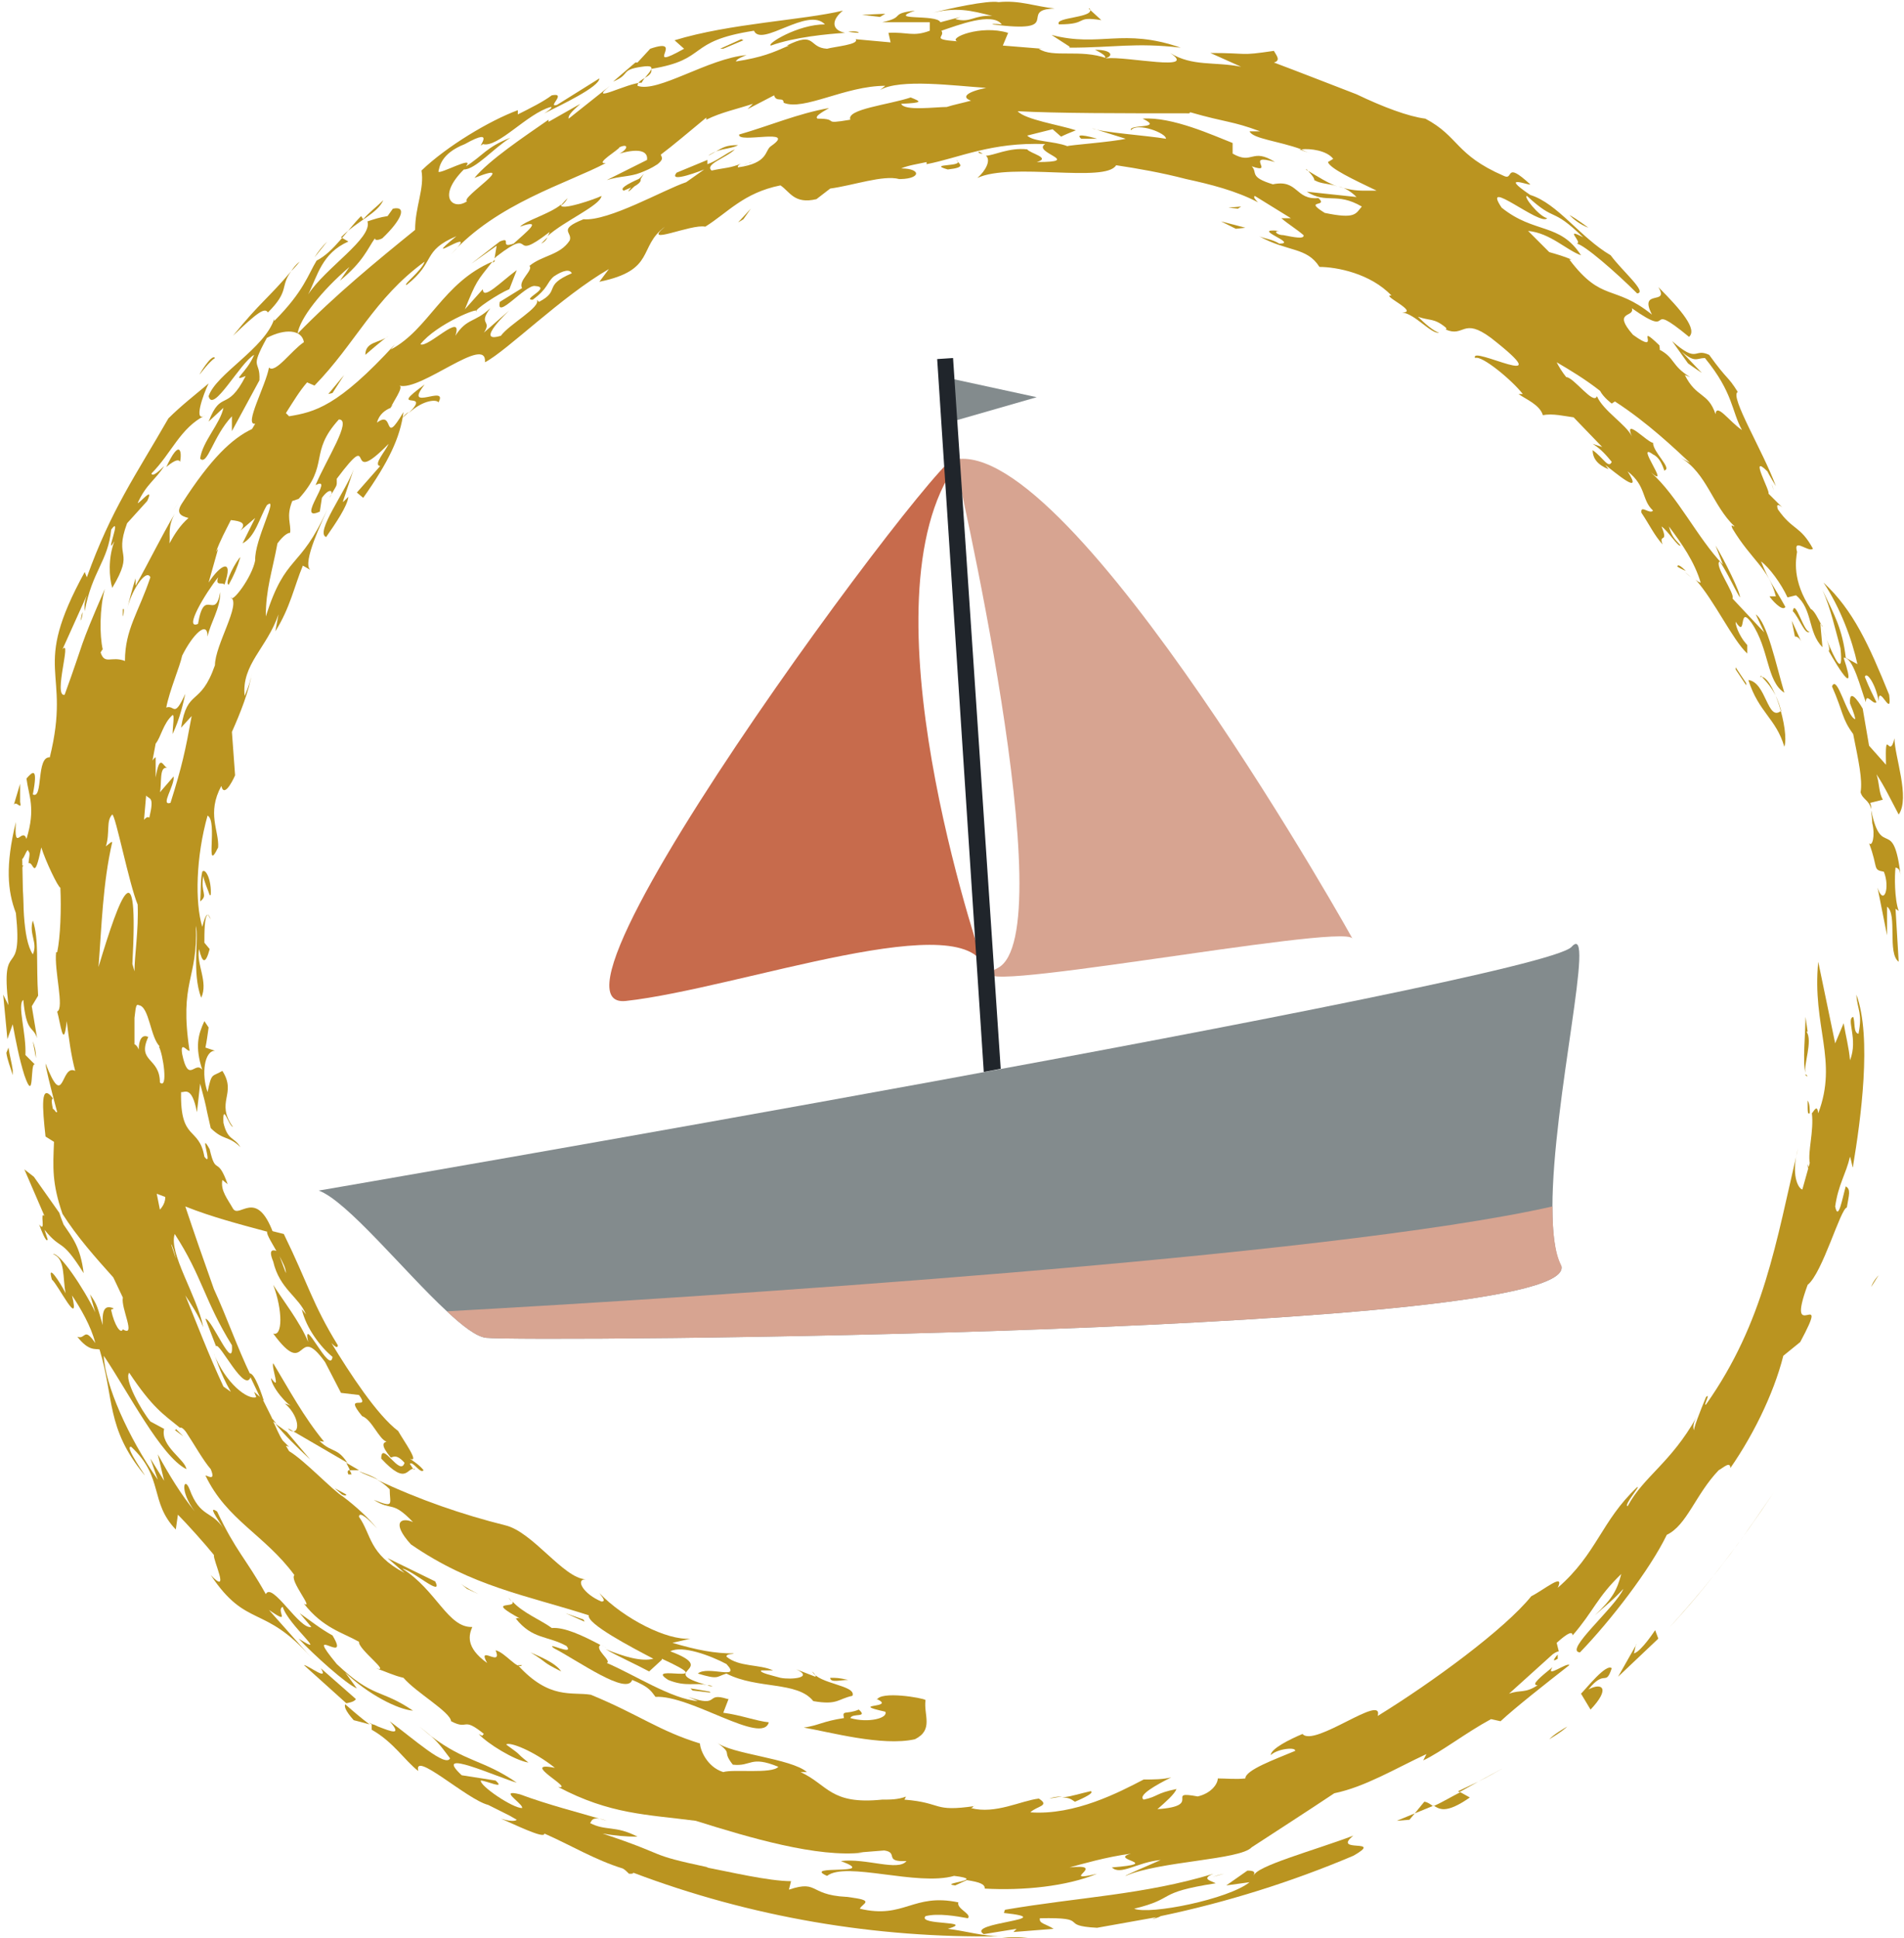<?xml version="1.0" encoding="UTF-8"?>
<svg id="Layer_1" data-name="Layer 1" xmlns="http://www.w3.org/2000/svg" viewBox="0 0 17.98 18.3">
  <defs>
    <style>
      .cls-1 {
        fill: #d7a491;
      }

      .cls-2 {
        fill: #c76b4c;
      }

      .cls-3 {
        fill: #838b8d;
      }

      .cls-4 {
        fill: #ba9420;
      }

      .cls-5 {
        fill: #20252b;
      }
    </style>
  </defs>
  <g>
    <path class="cls-4" d="m17.68,7.77c.03.12,0,.23-.03.19.09.24.03.25.14.27.06.15,0,.33-.06.15l.09.45v-.27c.1.07,0,.44.11.52l-.03-.5.03.02c-.04-.11-.04-.33-.03-.41.02.01.04,0,.05.09-.07-.6-.18-.15-.28-.63,0,.03.01.07.01.12Z"/>
    <path class="cls-4" d="m17.81,7.22l-.16-.18-.06-.35s-.13-.23-.12-.05c.01.03.04.09.05.15-.08-.02-.17-.43-.22-.31.11.25.09.3.2.45.05.25.09.43.07.55.02.07.08.07.1.16,0-.02,0-.04-.01-.06l.12-.03c-.04-.07-.03-.15-.06-.24.08.12.14.25.21.38.11-.16-.04-.55-.04-.72-.05.22-.09-.14-.08.26Z"/>
    <path class="cls-4" d="m17.67,7.63h0s0,0,0,0Z"/>
    <path class="cls-4" d="m2.95,13.55c.05.06.09.06.11.06-.19-.23-.33-.49-.48-.74-.02.04.08.28-.02.14,0,.08.16.27.21.27l-.08-.03c.16.14.14.33.03.24h.01s.55.32.55.32c-.11-.17-.16-.07-.32-.27Z"/>
    <path class="cls-4" d="m17.07,10.39c0,.12,0,.13.02.12,0-.04,0-.09-.02-.12Z"/>
    <path class="cls-4" d="m3.39,13.89c.05.03.12.05.18.08-.06-.04-.13-.06-.18-.08Z"/>
    <path class="cls-4" d="m1.66,13.5s0,0-.01,0l.08.06h0s-.07-.07-.07-.07Z"/>
    <path class="cls-4" d="m6.68,15.91s.03,0,.05.01c-.02,0-.03,0-.05-.01Z"/>
    <path class="cls-4" d="m.23,11.04l.19.44c-.05-.05.02.17-.05.08.01.03.07.19.08.14l-.03-.09c.17.21.15.06.37.41-.03-.25-.11-.34-.19-.46-.02-.05-.03-.08-.04-.11l-.24-.34-.09-.07Z"/>
    <path class="cls-4" d="m14.7,15.62h0s0,0,0,0Z"/>
    <path class="cls-4" d="m14.71,15.66v-.04s-.08.09,0,.04Z"/>
    <path class="cls-4" d="m3.3,13.88s.05,0,.09,0l-.12-.07s.02.04.03.06Z"/>
    <path class="cls-4" d="m2.93,13.78l-.22-.26-.11-.08c.08.1.19.21.33.34Z"/>
    <path class="cls-4" d="m6.25,15.66c.59.27-.19.04.06.2.17.07.26.02.37.05-.5-.14.13-.14-.35-.32.11-.06.38.04.53.12.15.16-.18.01-.27.09.2.06.17.03.27,0,.29.15.67.07.82.26.23.04.23-.02.37-.05.04-.1-.32-.11-.38-.23.01.01.04.04.03.05l-.18-.07c.17.08-.05.1-.15.08-.07-.02-.21-.05-.18-.07.04,0,.08,0,.11,0-.13-.06-.32-.03-.44-.13,0-.03.06-.02.07-.03-.18,0-.34-.03-.58-.1l.17-.04c-.22.02-.63-.19-.86-.43.02.03.07.08.02.08-.17-.07-.25-.21-.15-.21-.21-.01-.5-.45-.76-.51-.4-.1-.81-.24-1.21-.43.04.02.08.05.12.09,0,.14.05.18-.15.1.17.11.17,0,.37.21-.11-.05-.21,0-.02.21.58.4,1.09.48,1.68.67-.02.08.4.3.61.41-.11.03-.28-.02-.45-.09.1.06.28.14.41.21l.12-.11Z"/>
    <path class="cls-4" d="m4.8,15.08l.03.04s-.01-.02-.03-.04Z"/>
    <path class="cls-4" d="m5.68,15.53h0s.05.03.05.03c-.02-.01-.03-.02-.05-.03Z"/>
    <path class="cls-4" d="m3.27,14.11s-.07-.04-.11-.06l.07.06s.04.02.04,0Z"/>
    <path class="cls-4" d="m3.28,13.92h.04s-.01-.03-.02-.04c-.02,0-.02.02-.01.04Z"/>
    <path class="cls-4" d="m8.56,16.96h.07s-.06,0-.07,0Z"/>
    <path class="cls-4" d="m6.87,16.04c-.22-.07-.06.09-.37-.02l.09.04c-.25-.02-.6-.25-.86-.36.05-.02-.12-.13-.06-.17-.17-.09-.34-.17-.46-.16-.09-.07-.27-.14-.37-.25.03.07-.26-.02.07.16-.03-.01-.02,0-.04,0,.16.2.3.16.48.26.08.1-.21-.05-.12.02.23.12.69.45.74.3.17.07.18.11.22.16.33-.02,1.01.46,1.07.24-.11-.01-.27-.07-.43-.09l.05-.13Z"/>
    <path class="cls-4" d="m3.55,14.41l.03.04-.03-.04Z"/>
    <path class="cls-4" d="m2.52,11.61l.16.04c.23.47.27.66.51,1.05,0,.04-.04,0-.06-.02.17.28.43.68.63.83.05.09.21.31.11.26.04.03.09.06.13.11-.03.04-.1-.09-.13-.06.03.04.03.06.05.05-.08-.03-.07.17-.32-.1,0-.18.18.18.22.04-.08-.09-.11-.05-.13-.05-.1-.12-.07-.14-.04-.15-.07-.02-.14-.21-.23-.24-.19-.23.09-.04-.03-.2l-.17-.02-.15-.29c-.28-.39-.16.18-.49-.27.09.03.09-.22,0-.46.08.13.26.36.33.54-.06-.28.21.32.23.14-.11-.09-.25-.27-.29-.45l.04.05c-.07-.17-.25-.24-.31-.5-.05-.12,0-.11.03-.1-.05-.09-.11-.18-.08-.19Zm.12.25c.02.05.04.11.06.16,0-.05-.03-.1-.06-.16Z"/>
    <path class="cls-4" d="m16.73,4.57l.02.06s-.01-.04-.02-.06Z"/>
    <path class="cls-4" d="m1.62,4.84l.07-.1s-.05.07-.07.1Z"/>
    <path class="cls-4" d="m2.97,2.43l.12-.15c-.05.05-.09.1-.12.15Z"/>
    <polygon class="cls-4" points="15.91 3.41 15.91 3.41 15.89 3.39 15.91 3.41"/>
    <path class="cls-4" d="m8.01.3s.06.01.1.01c0-.01-.04-.02-.1-.01Z"/>
    <path class="cls-4" d="m2.95,2.45s0,0,0,0v-.02s0,.03,0,.03Z"/>
    <path class="cls-4" d="m.78,5.78s0,.05-.02.08c.01-.04.01-.06.02-.08Z"/>
    <path class="cls-4" d="m1.17,5.75s0,.05-.01.07v-.07Z"/>
    <path class="cls-4" d="m.31,9.83l.03.16c0-.08-.02-.13-.03-.16Z"/>
    <path class="cls-4" d="m.95,6.13v.03s0-.04,0-.03Z"/>
    <polygon class="cls-4" points="16.87 5.62 16.86 5.62 16.85 5.62 16.87 5.62"/>
    <path class="cls-4" d="m17.19,5.9l.06.13s-.04-.09-.06-.13Z"/>
    <path class="cls-4" d="m10.34.47s.13.06.09.08c.08-.01.09-.08-.09-.08Z"/>
    <path class="cls-4" d="m15.84,5.35s.05.03.08.04c-.04-.04-.08-.07-.08-.04Z"/>
    <path class="cls-4" d="m15.91,5.4l.06.05s-.04-.03-.06-.05Z"/>
    <path class="cls-4" d="m9.28,1.45s-.02-.01-.04-.02c0,.02.02.02.04.02Z"/>
    <path class="cls-4" d="m17.26,6.13s.31.56.15.08c.09-.01.16.29.21.42,0-.1.07.03.1,0-.03-.06-.07-.14-.11-.24.02-.06.11.09.13.23,0-.18.13.18.1-.06-.19-.47-.34-.8-.62-1.06.16.24.27.54.32.77l-.11-.06c-.03-.27-.11-.41-.22-.64.08.18.12.37.17.55.03.28-.05.11-.13-.08.02.05.03.09.02.11Z"/>
    <path class="cls-4" d="m16.47,6.05h0s.01.02.02.03l-.02-.03Z"/>
    <path class="cls-4" d="m1.95,9.67l.03.04s-.03-.04-.03-.04Z"/>
    <path class="cls-4" d="m16.7,5.61h0s0,0,0,0Z"/>
    <path class="cls-4" d="m1.95,8.62h0s0,0,0,0Z"/>
    <path class="cls-4" d="m.22,8.17s0,0-.01,0c0,.03,0,.02.01,0Z"/>
    <path class="cls-4" d="m1.95,8.62h0s0,0,0,0Z"/>
    <path class="cls-4" d="m3.71,3.83s-.02,0-.05.01c0,.01.01.01.05-.01Z"/>
    <path class="cls-4" d="m2.94,4.57h-.02s.02,0,.02,0Z"/>
    <path class="cls-4" d="m10.1.07c-.06,0-.11,0-.15,0,.04,0,.09,0,.15,0Z"/>
    <path class="cls-4" d="m1.96,8.63s.02.03.03.05c-.01-.03-.02-.04-.03-.05Z"/>
    <polygon class="cls-4" points="4.67 2.45 4.65 2.48 4.67 2.47 4.67 2.45"/>
    <path class="cls-4" d="m5.19,2.19s-.01.03-.02.04c.15-.14.5-.29.51-.38-.06.03-.41.15-.38.08-.11.09-.33.15-.39.21.23-.08.06.05-.06.16-.14.05-.01-.07-.13-.02l-.27.21.24-.17-.02.12s.01-.01.02-.02c.39-.3.1.08.5-.23Z"/>
    <path class="cls-4" d="m5.17,2.24s-.04.04-.06.06c.04-.02.05-.04.06-.06Z"/>
    <path class="cls-4" d="m7.02,1.56s.04-.02.08-.03c-.02,0-.05.02-.08.03Z"/>
    <path class="cls-4" d="m2.49,13.22s-.09-.29-.14-.25l.11.23.02.02Z"/>
    <path class="cls-4" d="m12.38,1.45s-.06-.02-.09-.04h-.02s.08.03.11.04Z"/>
    <path class="cls-4" d="m5.36,1.87s-.06.06-.06.07c.03-.02.05-.05.06-.07Z"/>
    <path class="cls-4" d="m12.34,1.6s.08.08.07.1c.07.04.14.03.22.06-.09-.03-.18-.09-.3-.16Z"/>
    <path class="cls-4" d="m12.64,1.76h0s0,0,0,0Z"/>
    <path class="cls-4" d="m2.56,13.38l.05.06-.03-.02c.03.06.05.12.09.18l.06.06s-.02-.01-.03-.01l.03.05c.15.09.41.37.51.43.12.09.25.21.32.3-.07-.08-.17-.17-.17-.11.12.17.09.35.43.53l-.16-.14.45.22c.08.16-.22-.11-.31-.12.32.2.43.56.66.55-.03.07-.07.19.14.34-.1-.18.15.05.08-.12.09.02.21.19.25.14h-.04c.3.33.51.25.69.28.46.19.64.34,1.03.46,0,.05.06.22.22.27.09-.03.46.02.52-.05-.27-.11-.25,0-.43-.02-.11-.14.01-.09-.15-.21.13.11.7.15.85.28h-.06c.26.12.28.31.77.26.08,0,.15,0,.23-.03-.01,0-.01.02-.02.03.37.03.26.12.67.06-.03,0-.01.01-.04.02.23.06.47-.07.64-.09.11.07-.02.07-.08.13.42.03.84-.19,1.07-.31.09,0,.18,0,.26-.02-.14.07-.32.17-.26.21.14-.03.11-.06.31-.1-.02.05-.1.12-.18.19.44-.03.06-.18.38-.12.13-.03.19-.12.19-.17.08,0,.17.01.26,0,0-.08.28-.18.47-.26.01-.04-.17-.02-.23.04,0-.06.18-.15.3-.2.11.13.77-.39.71-.17.52-.32,1.2-.82,1.45-1.13.12-.06.32-.23.25-.08.37-.32.41-.63.75-.95.04-.02-.13.17-.09.18.15-.28.41-.41.65-.84-.04.07-.03.11-.02.13-.02,0,.06-.2.11-.32.05-.05-.03.09,0,.07.55-.78.66-1.53.87-2.42-.07.25,0,.38.04.39l.07-.25c-.02-.11.04-.3.02-.47.02-.02.05-.09.06,0,.19-.5-.06-.82,0-1.43l.16.77.08-.19c.02.12.05.23.06.35.08-.2-.04-.39.03-.41.02.05,0,.15.05.16.04-.2-.01-.22-.02-.37.15.4.04,1.19-.03,1.61,0,.07-.02-.06-.03-.08-.04.17-.11.26-.14.47.03.15.07-.09.1-.19.05.03.03.08.01.2-.06.01-.23.62-.37.73-.22.6.23-.02-.07.54l-.16.13c-.09.36-.3.79-.55,1.13l.05-.07c0-.07-.07,0-.11.02-.22.23-.3.52-.49.61-.16.33-.53.81-.82,1.11-.16-.01.34-.43.41-.6-.08.09-.18.17-.27.25.17-.16.21-.24.25-.39-.23.22-.26.35-.46.58,0-.04-.04-.03-.15.07l.02.08s-.02,0-.06.03l-.41.37c.11-.04.15,0,.27-.08-.07,0,.03-.08.14-.17-.07.11.14-.05.16-.02-.23.18-.51.4-.65.53l-.09-.02c-.24.13-.47.31-.64.39l.03-.06c-.3.14-.58.31-.87.37-.27.18-.52.34-.78.51-.11.12-.87.13-1.19.27-.02,0,.22-.1.33-.15-.22.02-.38.15-.46.07.5-.04-.04-.07.18-.13-.23.03-.47.1-.58.13.38-.04-.12.15.26.06-.29.12-.7.16-1.06.14,0-.04-.04-.06-.17-.08l-.11.05c-.17-.02.32-.05-.01-.09-.35.1-1.02-.14-1.2,0-.25-.11.51,0,.13-.14.24-.03.54.1.62,0-.22.01-.07-.08-.21-.1l-.25.02h.05c-.43.05-1.07-.14-1.58-.3-.46-.06-.81-.06-1.3-.32.17.03-.38-.25-.03-.18-.2-.16-.43-.25-.46-.22.18.13.06.05.21.17-.13-.02-.39-.18-.47-.27.05.03.03.01.05,0-.21-.17-.14-.03-.31-.12-.01-.09-.33-.27-.45-.41-.09-.02-.17-.06-.26-.09.15.05-.17-.18-.16-.25-.16-.09-.34-.13-.52-.36.1.06-.14-.22-.09-.27-.28-.38-.64-.52-.84-.94.02,0,.1.06.05-.06-.07-.08-.16-.24-.22-.33h0s0,0,0,0c-.03-.05-.06-.07-.07-.06-.16-.13-.26-.19-.48-.52-.05.06.11.35.2.46l.13.07c-.04.16.2.29.21.38-.24-.12-.55-.73-.78-1.07.01.27.23.77.51,1.17l-.07-.2.13.21-.06-.25c.11.2.22.38.35.54-.15-.2-.1-.34-.05-.21.1.27.21.2.32.37-.06-.1-.15-.22-.06-.16.18.38.27.44.46.78.06-.12.32.34.43.31l-.11-.13c.1.07.2.15.31.21.18.3-.29-.13.04.27.35.33.41.23.72.44-.14-.01-.42-.15-.64-.36l.11.15c-.1-.04-.41-.32-.55-.47.3.19-.1-.13-.15-.3-.07.03.09.18-.13.03.16.18.16.18.4.45-.45-.51-.61-.27-.95-.78.19.2.02-.14.03-.19-.08-.1-.26-.3-.34-.38l-.02.14c-.25-.26-.11-.49-.42-.78-.08-.02.17.32.12.26-.36-.44-.28-.72-.42-1.18-.04-.01-.1.02-.21-.12.08.03.06-.1.17.06-.04-.16-.14-.33-.22-.45.08.33-.13-.1-.19-.15-.05-.17.08.03.13.13-.03-.14,0-.33-.12-.37.06-.02.29.32.4.55l-.05-.17c.07.1.07.12.12.29-.01-.18.04-.18.1-.16,0,.02-.02,0-.02.02.03.14.09.23.11.18.13.08-.02-.2,0-.3l-.09-.19c-.17-.19-.34-.38-.48-.6-.1-.29-.09-.44-.08-.68l-.08-.05c-.03-.27-.05-.52.07-.36-.02.01-.01.05,0,.1.01,0,.02.02.03.03h.01c-.07-.26-.11-.43-.11-.46.18.46.14,0,.28.07-.04-.15-.06-.31-.08-.47-.03.29-.06.01-.09-.09.07-.03-.03-.39-.01-.56h.01c.03-.14.04-.41.03-.61-.02,0-.14-.25-.18-.38-.07.34-.07.13-.12.15,0-.04.02-.1,0-.11-.01-.05-.04.06-.06.07.01.37,0,.75.1.9.05-.11-.04-.19,0-.32.06.18.03.41.05.71l-.06.1.05.3c-.04-.12-.1-.04-.13-.36-.06.04.03.32.02.52l.09.09c-.05-.03,0,.39-.1.1-.05-.16-.08-.32-.11-.48l-.05.14-.04-.42.05.1c-.08-.67.14-.2.07-.87-.08-.21-.1-.45,0-.86-.02.3.06.04.1.16.09-.29.02-.41,0-.57.06-.07.11-.11.06.15.1.05.03-.36.16-.35.21-.85-.19-.8.33-1.75l.02.05c.23-.64.46-.96.77-1.5.12-.12.25-.22.38-.33-.05.1-.15.38-.03.3-.24.12-.32.36-.51.55.01.04.09-.04.12-.07-.08.13-.17.17-.25.35.02,0,.16-.17.09-.02l-.19.21c-.13.35.08.24-.14.61-.03-.1-.04-.28.02-.44-.1.17.08-.26-.03-.11-.03.3-.18.39-.25.77,0-.05-.01-.06.02-.15l-.23.51c.09-.11-.09.45.02.43.2-.55.12-.4.38-1-.05.18-.05.44-.02.57,0,0-.01.01-.02.03.04.12.1.03.23.08,0-.3.13-.46.24-.79-.04-.09-.19.14-.22.31.02-.1.05-.2.08-.3v.07c.13-.23.24-.46.37-.68-.07.13-.04.2-.05.28.05-.09.1-.17.18-.24-.08-.02-.12-.05-.06-.14.27-.42.47-.61.66-.7l.03-.05c-.11.02.1-.36.13-.53.06.06.21-.16.33-.24-.02-.12-.18-.13-.35-.04-.17.31-.06.2-.07.4l-.26.48v-.14c-.18.19-.23.47-.3.4.02-.16.19-.33.22-.48l-.14.13c.12-.31.17-.08.35-.43-.15.06.01-.03.08-.2-.13.07-.39.56-.43.39.07-.21.53-.45.62-.73v.02c.28-.28.32-.44.4-.57.16-.08.29-.29.42-.42l.02.03c.06-.07.13-.12.19-.18-.06.13-.24.19-.4.35l.07.04c-.25.11-.29.32-.38.5.16-.25.61-.53.56-.69.06-.02.12-.04.19-.05l.05-.07c.14-.03.08.11-.1.28-.04.02-.07.02-.07,0-.07.1-.11.22-.33.4l.09-.13c-.27.23-.47.49-.49.63.35-.36.74-.68,1.11-.98,0-.22.09-.39.06-.56.24-.23.64-.47.91-.57v.04c.12-.06.24-.12.32-.18.15-.03-.05.12.05.09l.4-.25c0,.08-.36.25-.52.33.03-.02.09-.06.06-.06-.22.06-.5.39-.64.35-.08.07.15-.18-.17,0-.23.09-.24.22-.25.26.01.03.35-.16.26-.05.16-.1.19-.18.42-.27-.16.1-.33.3-.44.3-.26.26-.1.39.03.3-.07-.03.52-.4.07-.22.14-.17.47-.39.7-.55v.02s.3-.17.3-.17c-.04.04-.12.1-.11.14l.39-.31c-.22.18.17-.03.3-.03.03-.07.19-.18,0-.15-.21.03-.1.07-.27.14l.21-.18h.02s.12-.13.12-.13c.35-.12-.09.23.32,0l-.09-.08c.52-.16,1.22-.19,1.59-.28-.1.08-.12.18.02.21-.16.01-.48.04-.7.12-.05-.01.25-.2.51-.2-.16-.17-.6.22-.67.06-.65.1-.42.27-.97.36.02.08-.13.09-.13.16.19.07.67-.26,1.03-.29-.03.01-.1.04-.1.06.25-.04.34-.08.5-.15h-.02c.28-.14.2.02.38.03.07-.02.31-.04.27-.09l.33.03-.02-.09c.18-.01.23.04.39-.02v-.08c-.15,0-.3,0-.45,0,.23-.05.06-.08.31-.11-.28.1.21.03.24.11l.19-.05-.05.02c.15.04.17-.04.35-.03-.2-.05-.34-.09-.6-.02.19-.05.56-.13.66-.11.2-.02.34.04.53.06-.36.01.11.24-.59.15.01-.01.07,0,.09,0-.09-.12-.42.01-.57.06.04.06-.11.08.15.1-.09-.03.22-.16.48-.08l-.05.12.37.03h-.03c.13.09.39,0,.64.09.19-.02.87.13.6-.05.21.13.42.08.67.13l-.29-.13c.38,0,.26.03.6-.02.02.04.07.09,0,.11.24.09.52.2.78.3.25.12.49.21.65.23.32.17.28.34.74.54.1.05,0-.15.25.08.01.02-.31-.11,0,.1.26.08.47.4.76.57.11.15.35.35.25.36-.2-.2-.5-.46-.57-.47.06-.01-.13-.16.06-.06-.31-.3-.25-.13-.53-.39-.04,0,.11.19.19.21-.06.08-.63-.4-.43-.1.31.25.55.14.75.45-.14-.05-.29-.21-.5-.23l.2.2c.07.02.14.04.21.07h-.02c.31.41.42.23.78.52-.13-.25.17-.08.06-.26.22.22.37.4.29.47-.45-.37-.1.04-.54-.27.03.09-.19.02.01.25.29.21,0-.14.25.1,0,.02.01.04,0,.04.15.08.11.15.29.26l-.05-.02c.11.22.22.16.29.37.01-.11.13.07.25.15-.1-.18-.08-.35-.35-.68-.08,0-.09.05-.22-.06l.19.2s-.09-.06-.13-.09l-.15-.21c.25.22.2.06.35.13.18.25.17.19.27.35-.08.04.24.56.36.89-.03-.05-.06-.1-.08-.14-.18-.18.03.19.01.21l.13.13s-.07-.06-.04.02c.14.2.21.15.33.37-.04.04-.19-.11-.15.03-.01.07-.05.27.13.54.03.01.07.09.11.17,0-.01-.01-.03-.02-.03l.02.22c-.14-.14-.09-.36-.25-.49l-.08.02c-.06-.13-.17-.28-.25-.34.08.2.12.23.23.43-.03.05-.14-.08-.15-.1h.06c-.07-.27-.23-.34-.41-.64-.02-.05,0-.02.02-.02-.21-.2-.26-.5-.51-.65l.09.05c-.14-.13-.4-.38-.71-.58l-.03.02s-.08-.06-.11-.12h0c-.14-.11-.29-.2-.41-.27.02.04.05.09.09.14.07,0,.26.27.29.18.06.14.28.27.33.38-.08-.19.15.06.2.06,0,.09.18.24.11.26,0,.04-.02-.11-.11-.15-.18-.13.18.34-.02.17.25.22.44.62.68.87l-.07-.18c.08.13.24.45.23.49-.06-.1-.11-.22-.19-.34-.06.03.15.31.12.35l.3.32-.08-.17c.11.08.19.47.27.74-.17-.11-.14-.41-.31-.66-.13-.18-.04.16-.15-.01,0,.06.06.17.11.22v.08c-.14-.13-.31-.5-.49-.7.02.02.04.03.05.03-.06-.2-.18-.37-.3-.53.03.11.07.13.11.18-.02.02-.12-.14-.18-.18.07.17-.03.06.01.17-.08-.09-.12-.18-.2-.3-.01-.08.08.02.11-.02-.11-.1-.06-.23-.24-.37.16.25-.13,0-.21-.06l.03.04c-.1-.04-.15-.1-.15-.18.1.07.15.18.18.11-.05-.06-.1-.12-.18-.17l.09.03-.27-.28c-.08-.01-.2-.04-.29-.02-.03-.1-.16-.15-.23-.2h.04c-.1-.13-.39-.37-.45-.34-.06-.13.84.35.15-.19-.27-.2-.25,0-.43-.08,0,0,.02,0,0-.02-.11-.09-.15-.06-.26-.1.06.06.15.14.2.15-.07.02-.23-.18-.35-.19.17,0-.21-.17-.1-.16-.2-.21-.52-.27-.68-.27-.12-.19-.3-.14-.57-.29.04.02.13.03.19.07.19,0-.29-.15,0-.12-.06,0-.02.04.04.04.1.02.2.04.19,0-.07-.06-.14-.1-.21-.16h.09s-.34-.21-.34-.21c-.02.01.01.04.03.06-.21-.11-.45-.17-.68-.22-.23-.06-.46-.1-.66-.13-.1.17-.99-.03-1.31.12.08-.07.13-.17.08-.21.07,0,.22-.08.39-.06.03.04.23.08.09.12.45,0-.05-.09.08-.17-.51-.02-.81.13-1.12.19v-.02c-.09.02-.17.03-.24.06.2,0,.19.11-.05.1h.03c-.15-.04-.43.06-.65.09l-.13.1c-.21.05-.25-.07-.34-.13-.35.07-.5.26-.71.39-.13-.03-.61.19-.38,0-.26.19-.08.41-.62.52l.09-.12c-.45.26-.96.77-1.17.88.02-.27-.61.28-.81.22.05.01-.07.17-.08.21-.05.02-.11.06-.13.14.17-.13.05.24.25-.1-.03.24-.14.47-.38.81l-.06-.05.22-.25c-.07-.01.05-.14.08-.21-.44.45-.1-.19-.49.33,0,.08.01.04-.07.18.05-.06.01-.11-.07,0l-.02.13c-.24.11.15-.35-.04-.25.1-.24.35-.62.22-.62-.29.32-.08.42-.38.75l-.06.02c-.06.15-.01.21-.02.3-.02,0-.06.02-.12.1-.05.27-.11.43-.11.69.19-.6.32-.43.58-1.01-.04.1-.24.5-.16.57l-.07-.04c-.08.19-.12.4-.26.62l.03-.16c-.11.32-.35.47-.32.77.04-.09.06-.16.07-.22-.03.18-.11.38-.19.56l.03.41s-.1.23-.13.1c-.14.26-.02.42-.03.58-.13.27,0-.25-.1-.3-.11.39-.12.82-.05,1.05.02-.08.04-.12.05-.11-.03.01-.03.17-.03.26l.05.06c-.04.15-.07.13-.1,0-.03.14.09.31.02.46-.09-.24-.02-.56-.05-.68.02.51-.16.52-.06,1.18-.02.01-.09-.1-.07.03.06.29.12.06.19.15-.07-.22-.04-.33.02-.46l.04.06s-.02.15-.03.19l.09.03c-.1,0-.13.22-.07.39.04-.19.04-.14.14-.2.14.22-.07.29.1.53-.04-.01-.1-.24-.09-.04.04.17.1.13.16.23-.11-.11-.16-.06-.28-.18-.07-.3-.02-.12-.1-.42l-.03.27c-.05-.26-.12-.18-.15-.19-.01.47.17.32.22.61.09.12-.06-.27.05-.07.06.26.07.05.17.33l-.05-.04c-.02.1.05.18.1.27.06.1.22-.2.38.23-.03-.01-.04-.02-.05-.01-.26-.07-.53-.14-.78-.24.08.24.17.5.27.78.12.26.22.55.35.82-.05.19-.3-.33-.33-.28l-.1-.26c.06,0,.27.52.25.25-.26-.42-.28-.65-.54-1.05-.06.18.21.58.27.88-.05-.12-.11-.21-.17-.3.11.27.22.56.36.86l.07.05c-.11-.19-.15-.35-.16-.36.11.28.32.44.4.41l-.02-.05.08.07.09.18Zm14.51-2.39s.01.04.02.05c-.01-.01-.02,0-.02-.05ZM1.06,7.95c-.09.39-.1.8-.13,1.18.21-.7.38-1.13.32-.03l.02.07c0-.15.04-.39.03-.63-.08-.19-.21-.85-.24-.85-.06.06-.02.17-.06.3l.05-.04Zm.35-.23c.05-.21,0-.17-.03-.21l-.02.23s.03-.04.05-.02Zm-.06-.2s0,.04-.02.05l.02-.05Zm.26,4.23s0-.01,0-.02l.05.15s-.01-.06-.04-.13Zm-.05-.45l-.08-.03.03.15s.05-.05.05-.11Zm-.05-1.42c-.09-.08-.1-.38-.2-.39-.03-.02-.03.05-.04.12,0,.08,0,.16,0,.25.01,0,.03.02.04.05,0-.09.03-.15.09-.12-.11.24.11.19.11.43.08.07.03-.27-.01-.34ZM14.37,2.8s0,.04.02.08l-.17-.07c-.23-.19-.35-.47-.66-.51-.1-.09-.12-.18-.16-.26.05.04.09.07.14.11.77.28.24.38.82.65Zm-3.14-1.73s.05,0,.05,0c-.73,0-1.29,0-1.67-.02.07.08.4.13.55.18-.05.02-.1.04-.14.06l-.08-.07-.24.06c.06.06.25.05.38.1.01-.01.43-.04.55-.07l-.32-.1c.08.04.53.07.7.1.01-.05-.27-.16-.33-.08-.03-.06.32-.01.11-.11.28-.02.67.16.85.23v.1c.19.11.18-.06.4.08-.3-.09.01.12-.22.04.06.06-.03.1.2.17.24-.05.21.15.43.13.1.09-.15.01.06.14.29.06.29.01.35-.06-.24-.14-.33-.02-.52-.14l.47.05c-.06-.06-.12-.09-.17-.1.09.03.16.04.24.04.04,0,.08,0,.12,0-.23-.11-.44-.21-.46-.27l.05-.03c-.06-.08-.22-.1-.3-.09-.22-.08-.46-.1-.49-.17h.1c-.27-.1-.31-.08-.66-.18ZM2.73,3.93c.24-.04.46-.09,1-.68l-.04.05c.36-.19.49-.63.96-.83-.15.19-.15.18-.26.45l.17-.19c0,.11.17-.07.32-.18l-.07.18c-.1.04-.34.2-.31.21.04-.05-.38.12-.53.31.07.04.41-.32.33-.08.11-.17.18-.12.33-.26-.12.16.02.11-.06.23l.24-.21s-.34.32-.08.24c.08-.11.38-.27.34-.34l.02.02c.21-.11.03-.15.31-.27-.02-.04-.08-.03-.17.03-.07.06-.05.11-.2.22-.11,0,.19-.12.02-.13-.09-.01-.37.33-.33.15l.21-.13c-.04-.07.11-.17.07-.21.12-.1.29-.1.38-.24.03-.08-.12-.1.13-.2.24.02.76-.28.97-.35l.17-.12s-.35.14-.26.03l.29-.12v.04c.09-.03.17-.1.26-.14-.08.08-.29.14-.22.2.14-.03.17-.02.29-.07-.03.01-.05.03-.04.04.29-.04.25-.16.31-.2.26-.18-.32-.02-.3-.11.28-.08.56-.2.85-.25-.07.04-.14.08-.11.1.22,0,.02.06.31.01-.04-.1.36-.14.57-.21.1.04.12.05-.09.06.03.07.32.03.43.03.06-.02.16-.04.23-.06-.09-.03-.05-.08.14-.12h.01c-.31-.02-.82-.09-1.01.02l.05-.04c-.38,0-.77.24-.96.16,0-.06-.07,0-.09-.07l-.25.13.05-.05c-.15.05-.3.08-.44.15v-.02c-.17.14-.31.26-.43.35.01.03.03.04-.03.09-.06.04-.11.06-.16.08h0s0,0,0,0c-.1.04-.19.03-.32.07l.38-.19c.01-.07-.05-.12-.26-.06.08-.04.09-.1,0-.06,0,.02-.24.16-.13.15-.36.19-1.03.38-1.46.86.32-.32-.34.15.05-.17-.33.14-.19.24-.47.46-.04,0,.14-.13.17-.22-.48.35-.65.77-1.04,1.17l-.07-.03c-.07.08-.13.18-.2.29Zm-.55.98c-.05.1-.1.19-.14.3l.02-.03-.09.32c.11-.17.24-.24.15.02-.02-.03-.09.02-.06-.07-.12.15-.33.5-.19.44.06-.36.16-.02.21-.3,0,.16-.09.28-.12.42,0-.16-.14-.02-.24.18-.02.1-.12.33-.15.49.08-.03.07.11.18-.13-.02.09-.05.23-.12.38,0-.07.02-.18,0-.18-.09.08-.11.21-.16.27l-.03.16s.02-.03.03-.03v.19c.04-.24.07-.1.11-.09-.08-.02-.05.15-.07.23l.13-.15c.01.09-.13.28-.03.25.11-.35.14-.49.2-.82l-.1.11c.06-.38.18-.19.32-.59,0-.19.25-.58.15-.64.01.06.2-.19.23-.35-.01-.19.23-.62.11-.52-.07.12-.11.3-.23.36l.12-.24-.14.12c.06-.07.01-.09-.09-.1Zm-1.63,5.92h0s0,0,0,0h0Z"/>
    <path class="cls-4" d="m16.93,5.77c.06.06.12.24.16.19-.05.03-.14-.32-.16-.19Z"/>
    <path class="cls-4" d="m16.95,6.01s.04-.01.07.07l-.1-.22.03.15Z"/>
    <path class="cls-4" d="m16.63,6.38c.08.09.14.15.19.33-.13.11-.14-.27-.31-.29.1.31.26.36.34.63.05-.15-.11-.69-.23-.66Z"/>
    <polygon class="cls-4" points="16.39 6.32 16.49 6.47 16.49 6.45 16.39 6.3 16.39 6.32"/>
    <path class="cls-4" d="m15,2.15s-.12-.09-.18-.12c.04.04.1.09.18.12Z"/>
    <path class="cls-4" d="m15.76,15.37c.37-.4.69-.83.99-1.28-.26.38-.5.74-.99,1.28Z"/>
    <path class="cls-4" d="m10.1.45c.42,0,.62-.05,1.05,0-.55-.19-.76,0-1.22-.12l.17.11Z"/>
    <path class="cls-4" d="m10.29.08c.06.09-.34.08-.29.15.29,0,.14-.08.4-.04l-.12-.11Z"/>
    <polygon class="cls-4" points="11.72 1.95 11.6 1.96 11.69 1.97 11.72 1.95"/>
    <polygon class="cls-4" points="8.31 .16 8.36 .13 8.14 .14 8.31 .16"/>
    <path class="cls-4" d="m8.4.11l-.05.03.05-.03Z"/>
    <polygon class="cls-4" points="11.53 2.09 11.67 2.16 11.76 2.15 11.53 2.09"/>
    <path class="cls-4" d="m10.21,1.31h.15s-.23-.07-.15,0Z"/>
    <polygon class="cls-4" points="7 .37 6.8 .46 6.83 .46 7.02 .38 7 .37"/>
    <path class="cls-4" d="m9.03,1.51c.1.07-.29.03-.08.09.18-.02.11-.05.08-.09Z"/>
    <path class="cls-4" d="m6.76,1.43s-.05.02-.07.04l.07-.04Z"/>
    <path class="cls-4" d="m6.76,1.43c.08-.03.16-.03.21-.06-.11,0-.14.02-.21.06Z"/>
    <path class="cls-4" d="m5.89,1.8l.07-.03c-.05.06-.02.04.03-.01.07-.04.06-.06.06-.07l.03-.05s-.03.04-.05.05c-.11.05-.18.09-.14.11Z"/>
    <path class="cls-4" d="m2.2,3.17c.23-.22.3-.27.33-.22.21-.21.11-.24.22-.39-.22.26-.29.29-.55.61Z"/>
    <path class="cls-4" d="m2.75,2.56s.05-.05.08-.09c-.04.03-.06.06-.08.09Z"/>
    <polygon class="cls-4" points="7.09 1.97 6.97 2.1 7.02 2.07 7.09 1.97"/>
    <path class="cls-4" d="m1.89,3.53s.09-.12.14-.15c-.03-.05-.17.19-.14.15Z"/>
    <path class="cls-4" d="m3.45,3.35s.16-.14.22-.18c-.08.07-.22.05-.22.18Z"/>
    <path class="cls-4" d="m1.57,4.41s.11-.1.13-.05c.02-.09,0-.23-.13.05Z"/>
    <polygon class="cls-4" points="3.1 3.72 3.14 3.71 3.25 3.54 3.1 3.72"/>
    <path class="cls-4" d="m4.14,3.8c.1-.18-.34.1-.13-.17-.37.27.08.04-.15.27.14-.13.27-.13.28-.1Z"/>
    <path class="cls-4" d="m3.86,3.89s-.04.04-.07.06c.03-.03.05-.05.07-.06Z"/>
    <path class="cls-4" d="m1.95,6.08s0-.05,0-.07c0,.02,0,.05,0,.07Z"/>
    <path class="cls-4" d="m3.24,4.73l.1-.3c-.07.2-.37.6-.26.64.09-.13.2-.29.21-.38l-.05.05Z"/>
    <path class="cls-4" d="m.19,7.56v-.16s-.06.2-.06.2c.02-.05.08.06.06-.03Z"/>
    <path class="cls-4" d="m.13,7.63v-.04s0,.02,0,.04Z"/>
    <path class="cls-4" d="m2.16,5.52c.05-.09.08-.16.11-.26-.03.02-.16.25-.11.26Z"/>
    <polygon class="cls-4" points=".22 8.67 .22 8.41 .21 8.7 .22 8.67"/>
    <path class="cls-4" d="m.08,9.89l-.02.05c.01.07.04.14.06.21v-.05c-.01-.07-.03-.14-.04-.21Z"/>
    <path class="cls-4" d="m1.99,8.45c.01-.14-.05-.26-.08-.22-.02.09-.01.18-.02.28.08-.06,0-.08.03-.24.01.06.04.12.06.18Z"/>
    <path class="cls-4" d="m4.93,17.07c-.09,0-.4-.21-.39-.26.05,0,.24.09.14,0l-.32-.05c-.29-.27.34.02.52.07-.32-.22-.48-.19-.81-.44.09.08.14.16.18.21-.04.09-.34-.18-.57-.35.12.14.02.1-.11.05-.02-.01-.04-.02-.05-.02l-.04-.02.03.02s0,.02,0,.05c.21.12.31.29.44.39-.05-.2.46.27.66.32l.2.1.07.04s-.02.03-.15-.01c.1.04.42.2.41.14.25.11.48.25.74.33.02.01.04.03.06.05.03,0,.04,0,.04-.01,1.11.42,2.29.62,3.47.6-.17,0-.33-.05-.5-.07.27-.08-.29-.03-.21-.12.12-.03.29,0,.4.02.04-.04-.11-.09-.09-.15-.43-.09-.51.16-.93.06.02-.05.16-.08-.12-.11h.07c-.45,0-.32-.17-.62-.07l.02-.08c-.21,0-.59-.09-.8-.13h.02c-.61-.13-.34-.1-1-.32.11.02.22.03.33.03-.21-.11-.3-.05-.45-.13.02,0,0-.08.16-.02-.27-.08-.55-.15-.82-.25-.2-.05,0,.07.02.12Z"/>
    <path class="cls-4" d="m4.08,16.4s-.07-.06-.12-.1c.05.04.09.07.12.1Z"/>
    <path class="cls-4" d="m9.71,18.29h-.25c.08.01.16.01.25,0Z"/>
    <path class="cls-4" d="m3.03,15.75c.08.13-.12-.03-.16-.03l.4.36s.08-.01.09-.04l-.33-.29Z"/>
    <path class="cls-4" d="m3.34,16.24s.08.02.15.04c-.08-.06-.15-.12-.23-.19-.01.02,0,.06.08.15Z"/>
    <path class="cls-4" d="m4.35,14.95l.06.05.11.05c-.06-.03-.12-.06-.17-.1Z"/>
    <path class="cls-4" d="m5.3,15.78c-.06-.09-.23-.15-.29-.18.18.11.09.08.29.18Z"/>
    <polygon class="cls-4" points="5.34 15.23 5.52 15.31 5.51 15.29 5.34 15.23"/>
    <path class="cls-4" d="m11.45,17.72l.11-.03c-.05.01-.08.02-.11.03Z"/>
    <path class="cls-4" d="m9.48,18.06c.56.06-.37.09-.19.2l.31-.05-.03.03.38-.03c-.08-.05-.14-.05-.13-.1.5-.01.16.07.54.09l.56-.1-.04.02s.07-.02.08-.03c.62-.13,1.23-.32,1.82-.57.3-.17-.21-.02,0-.19-.37.14-.93.29-.94.38,0-.02.03-.05-.06-.05l-.2.14.22-.03c-.2.16-.94.31-1.09.25.41-.1.19-.15.77-.24-.03-.02-.15-.04-.02-.09-.66.2-1.27.22-1.97.34Z"/>
    <path class="cls-4" d="m15.62,15.39h0s0,0,0,0Z"/>
    <path class="cls-4" d="m15.45,15.53l-.17.3.38-.36-.03-.08s-.13.2-.2.22l.02-.09Z"/>
    <path class="cls-4" d="m15.02,16.14c.19-.2.11-.26-.02-.19.16-.2.16-.02.22-.2-.05-.05-.24.19-.29.24l.09.15Z"/>
    <polygon class="cls-4" points="13.31 17.18 13.36 17.12 13.19 17.19 13.31 17.18"/>
    <path class="cls-4" d="m13.36,17.12l.17-.07s-.05-.04-.08-.04l-.09.11Z"/>
    <path class="cls-4" d="m13.96,16.82c.08-.04.15-.08.24-.13l-.24.13Z"/>
    <polygon class="cls-4" points="13.77 16.91 13.78 16.92 13.96 16.82 13.77 16.91"/>
    <path class="cls-4" d="m13.53,17.04c.06.04.12.09.35-.07l-.09-.05c-.08.04-.16.09-.25.13Z"/>
    <polygon class="cls-4" points="6.54 15.96 6.71 15.98 6.7 15.97 6.52 15.94 6.54 15.96"/>
    <path class="cls-4" d="m7.48,16.32s.08,0,.11,0c-.05,0-.08,0-.11,0Z"/>
    <path class="cls-4" d="m8.28,16.04c.19.09-.28.04.08.12.03.06-.16.11-.33.06.02-.05.17,0,.08-.08-.12.05-.16,0-.14.08-.2.03-.24.07-.38.09.24.04.74.18,1.05.11.18-.09.08-.23.1-.37-.02-.02-.43-.09-.46,0Z"/>
    <path class="cls-4" d="m8.01,15.86c-.09-.02-.11-.02-.17-.02,0,.05.1.02.17.02Z"/>
    <path class="cls-4" d="m10.15,17.01s.2-.08.15-.1c-.09.02-.18.05-.27.06.07,0,.09.02.12.04Z"/>
    <path class="cls-4" d="m9.91,16.98l.12-.02s-.07,0-.12.02Z"/>
    <path class="cls-4" d="m10.17,17.02h-.01s0,0,.01,0Z"/>
    <path class="cls-4" d="m14.63,16.42s.12-.07.17-.12c-.05.03-.12.07-.17.12Z"/>
    <path class="cls-4" d="m17.67,12.15l.07-.11s-.05.05-.07.11Z"/>
    <path class="cls-4" d="m17.07,10.16s-.01-.01-.02-.02c0,.01,0,.02.02.02Z"/>
    <path class="cls-4" d="m17.05,10.13c-.02-.08.07-.3.01-.39h.01s-.02-.14-.02-.14c0,.14-.03.44,0,.53Z"/>
  </g>
  <path class="cls-3" d="m14.74,11.94c.3.66-9.82.73-10.15.69-.09-.01-.22-.11-.37-.25-.4-.37-.94-1.04-1.21-1.14,0,0,11.53-1.98,11.83-2.3.24-.27-.18,1.45-.18,2.46,0,.23.02.43.08.55Z"/>
  <path class="cls-1" d="m4.59,12.63c-.09-.01-.22-.11-.37-.25,2.35-.13,8.32-.51,10.44-.99,0,.23.02.43.08.55.3.66-9.82.73-10.15.69Z"/>
  <path class="cls-1" d="m9.01,4.33s1.05,4.49.41,4.81,3.26-.43,3.35-.28-2.65-4.76-3.76-4.52Z"/>
  <path class="cls-2" d="m9.31,9.18s-1.15-3.27-.36-4.67-4.12,5.06-3.04,4.94,3.26-.93,3.4-.28Z"/>
  <polygon class="cls-3" points="8.96 3.57 9.79 3.75 8.99 3.98 8.96 3.57"/>
  <polygon class="cls-5" points="9.45 10.09 9 3.38 8.85 3.39 9.29 10.12 9.45 10.09"/>
</svg>